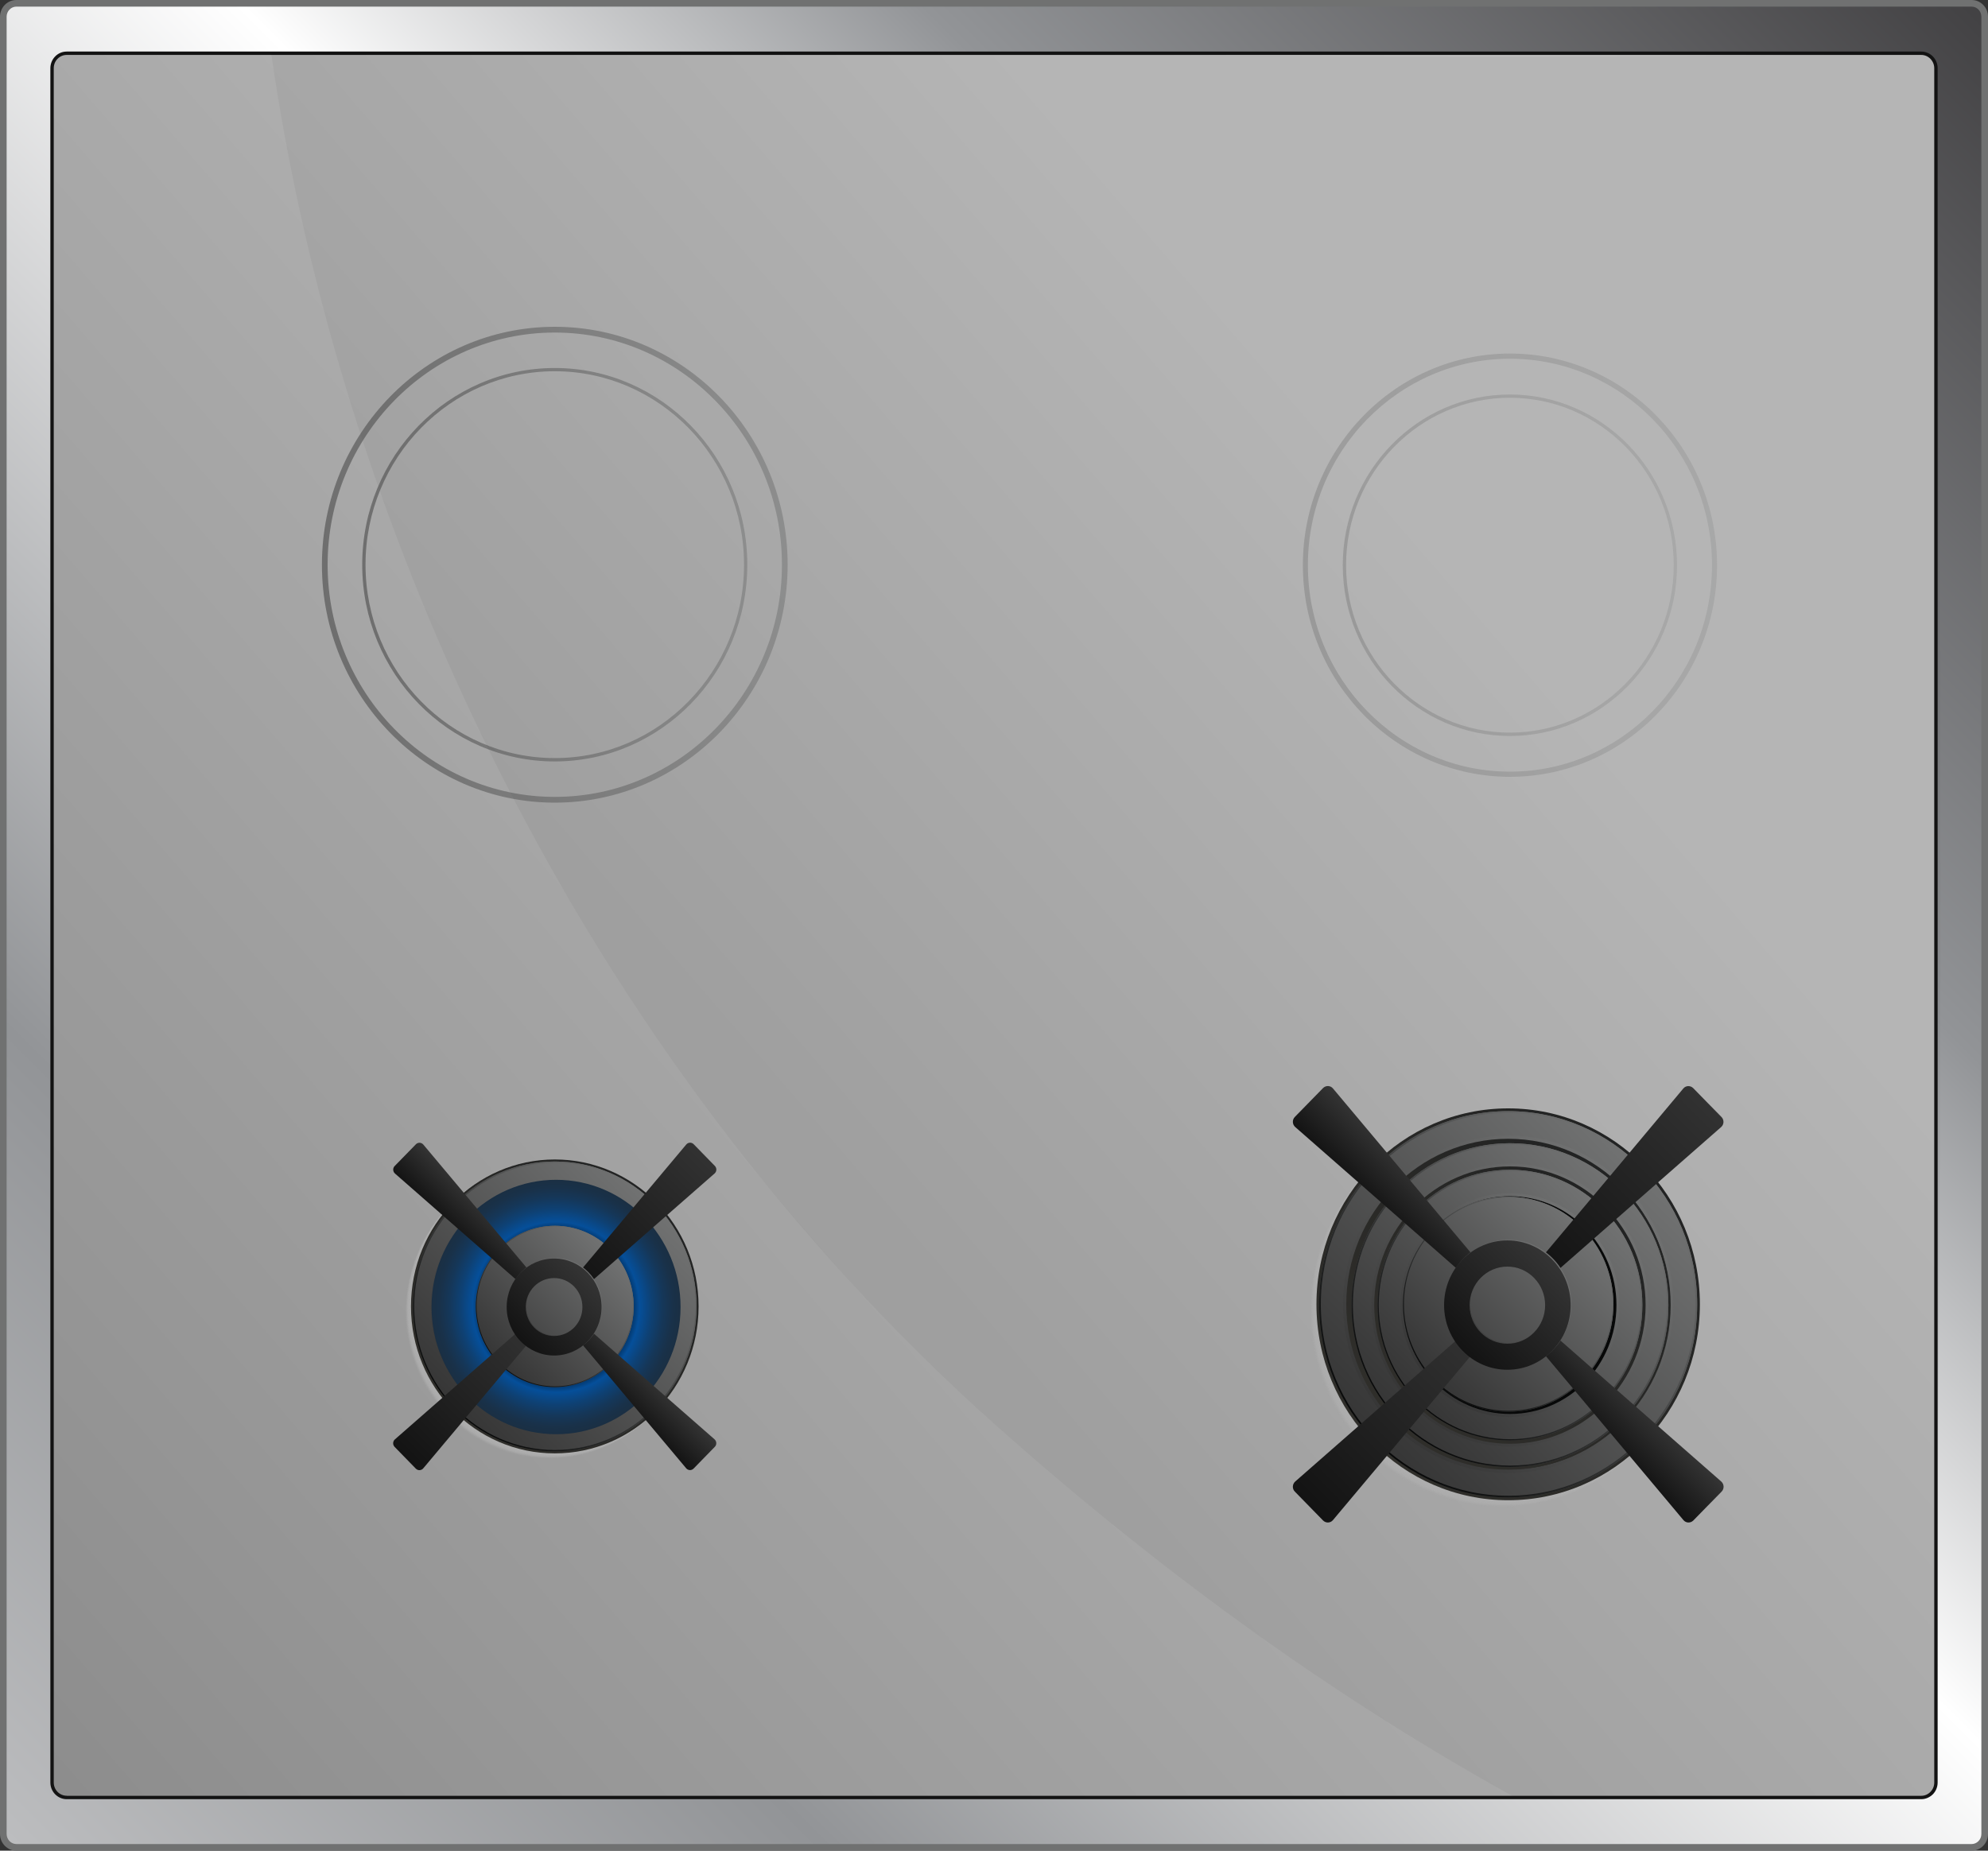 <?xml version="1.0" encoding="utf-8"?>
<!-- Generator: Adobe Illustrator 24.2.3, SVG Export Plug-In . SVG Version: 6.00 Build 0)  -->
<svg version="1.1" id="Layer_1" xmlns="http://www.w3.org/2000/svg" xmlns:xlink="http://www.w3.org/1999/xlink" x="0px" y="0px"
	 viewBox="0 0 300 279.31" style="enable-background:new 0 0 300 279.31;" xml:space="preserve">
<rect x="0" y="0" width="300" height="279.31" fill="#333333" stroke="none"/>
<style type="text/css">
	.st0{fill:url(#SVGID_1_);}
	.st1{fill:#707171;}
	.st2{fill:none;}
	.st3{fill:#131313;}
	.st4{fill:url(#SVGID_2_);}
	.st5{opacity:0.04;}
	.st6{fill:url(#SVGID_3_);}
	.st7{fill:#ADADAD;fill-opacity:0;}
	.st8{opacity:0.091;fill:#ADADAD;enable-background:new    ;}
	.st9{opacity:0.182;fill:#ADADAD;enable-background:new    ;}
	.st10{opacity:0.273;fill:#ADADAD;enable-background:new    ;}
	.st11{opacity:0.364;fill:#ADADAD;enable-background:new    ;}
	.st12{opacity:0.455;fill:#ADADAD;enable-background:new    ;}
	.st13{opacity:0.545;fill:#ADADAD;enable-background:new    ;}
	.st14{opacity:0.636;fill:#ADADAD;enable-background:new    ;}
	.st15{opacity:0.727;fill:#ADADAD;enable-background:new    ;}
	.st16{opacity:0.818;fill:#ADADAD;enable-background:new    ;}
	.st17{opacity:0.909;fill:#ADADAD;enable-background:new    ;}
	.st18{fill:#ADADAD;}
	.st19{fill:url(#SVGID_4_);}
	.st20{fill:url(#SVGID_5_);}
	.st21{fill:url(#SVGID_6_);}
	.st22{fill:url(#SVGID_7_);}
	.st23{fill:url(#SVGID_8_);}
	.st24{fill:url(#SVGID_9_);}
	.st25{fill:url(#SVGID_10_);}
	.st26{fill:url(#SVGID_11_);}
	.st27{fill:#070808;}
	.st28{fill:#161616;}
	.st29{fill:url(#SVGID_12_);}
	.st30{fill:url(#SVGID_13_);}
	.st31{fill:url(#SVGID_14_);}
	.st32{fill:url(#SVGID_15_);}
	.st33{fill:url(#SVGID_17_);}
	.st34{fill:url(#SVGID_18_);}
	.st35{fill:url(#SVGID_19_);}
	.st36{fill:url(#SVGID_20_);}
	.st37{fill:url(#SVGID_21_);}
	.st38{fill:url(#SVGID_22_);}
	.st39{fill:url(#SVGID_23_);}
	.st40{fill:url(#SVGID_24_);}
	.st41{fill:url(#SVGID_25_);}
	.st42{fill:url(#SVGID_26_);}
	.st43{fill:url(#SVGID_27_);}
	.st44{fill:url(#SVGID_29_);}
	.st45{fill:url(#SVGID_30_);}
	.st46{fill:url(#SVGID_31_);}
	.st47{fill:url(#SVGID_32_);}
	.st48{fill:url(#SVGID_33_);}
	.st49{fill:url(#SVGID_34_);}
	.st50{fill:url(#SVGID_35_);}
	.st51{fill:url(#SVGID_36_);}
	.st52{fill:url(#SVGID_37_);}
	.st53{fill:url(#SVGID_39_);}
	.st54{fill:url(#SVGID_40_);}
	.st55{fill:url(#SVGID_41_);}
	.st56{fill:url(#SVGID_42_);}
	.st57{fill:url(#SVGID_43_);}
	.st58{fill:url(#SVGID_44_);}
	.st59{fill:url(#SVGID_45_);}
	.st60{fill:url(#SVGID_46_);}
	.st61{fill:url(#SVGID_47_);}
	.st62{fill:url(#SVGID_48_);}
	.st63{fill:url(#SVGID_49_);}
	.st64{fill:url(#SVGID_50_);}
	.st65{fill:url(#SVGID_51_);}
	.st66{fill:url(#SVGID_52_);}
	.st67{fill:url(#SVGID_53_);}
	.st68{fill:url(#SVGID_54_);}
	.st69{fill:url(#SVGID_55_);}
	.st70{fill:url(#SVGID_57_);}
	.st71{opacity:0.5;}
	.st72{fill:url(#SVGID_58_);}
	.st73{fill:url(#SVGID_59_);}
	.st74{opacity:0.2;}
	.st75{fill:url(#SVGID_60_);}
	.st76{fill:url(#SVGID_61_);}
</style>
<g>
	<g>
		
			<linearGradient id="SVGID_1_" gradientUnits="userSpaceOnUse" x1="-1062.164" y1="-279" x2="-774.678" y2="8.485" gradientTransform="matrix(0 -1 1 0 285.255 -778.768)">
			<stop  offset="1.000000e-03" style="stop-color:#BCBDBF"/>
			<stop  offset="0.214" style="stop-color:#929497"/>
			<stop  offset="0.544" style="stop-color:#FFFFFF"/>
			<stop  offset="0.723" style="stop-color:#929497"/>
			<stop  offset="1" style="stop-color:#424143"/>
		</linearGradient>
		<path class="st0" d="M2.47,278.81c-0.52,0-1.02-0.21-1.39-0.59s-0.58-0.89-0.58-1.43V2.52c0-0.54,0.21-1.05,0.58-1.43
			S1.94,0.5,2.47,0.5h295.06c0.52,0,1.02,0.21,1.39,0.59c0.38,0.38,0.58,0.89,0.58,1.43v274.26c0,0.54-0.21,1.05-0.58,1.43
			s-0.87,0.59-1.39,0.59H2.47V278.81z"/>
		<path class="st1" d="M297.53,1c0.39,0,0.75,0.16,1.03,0.44c0.28,0.29,0.44,0.67,0.44,1.08V160.7v116.09c0,0.41-0.16,0.8-0.44,1.08
			s-0.64,0.44-1.03,0.44H150H2.47c-0.39,0-0.76-0.16-1.03-0.44C1.16,277.58,1,277.2,1,276.79V160.7V2.52c0-0.41,0.16-0.8,0.44-1.08
			C1.71,1.16,2.08,1,2.47,1H150H297.53 M297.53,0H150H2.47c-0.68,0-1.3,0.28-1.75,0.74C0.28,1.2,0,1.83,0,2.52V160.7v116.09
			c0,0.7,0.28,1.33,0.72,1.78c0.45,0.46,1.06,0.74,1.75,0.74H150h147.53c0.68,0,1.3-0.28,1.75-0.74s0.72-1.09,0.72-1.78V160.7V2.52
			c0-0.7-0.28-1.33-0.72-1.78C298.83,0.28,298.21,0,297.53,0L297.53,0z"/>
	</g>
</g>
<path class="st2" d="M300,2.52V160.7v116.09c0,0.7-0.28,1.33-0.72,1.78c-0.45,0.46-1.06,0.74-1.75,0.74H150H2.47
	c-0.68,0-1.3-0.28-1.75-0.74C0.28,278.11,0,277.48,0,276.79V160.7V2.52c0-0.7,0.28-1.33,0.72-1.78C1.17,0.28,1.79,0,2.47,0H150
	h147.53c0.68,0,1.3,0.28,1.75,0.74C299.72,1.2,300,1.83,300,2.52z"/>
<path class="st3" d="M289.93,271.54H150H10.07c-0.68,0-1.3-0.28-1.75-0.74s-0.72-1.09-0.72-1.78V160.7V10.3
	c0-0.7,0.28-1.33,0.72-1.78c0.45-0.46,1.06-0.74,1.75-0.74H150h139.93c0.68,0,1.3,0.28,1.75,0.74s0.72,1.09,0.72,1.78v150.4v108.32
	c0,0.7-0.28,1.33-0.72,1.78C291.22,271.25,290.61,271.54,289.93,271.54z"/>
<g>
	
		<linearGradient id="SVGID_2_" gradientUnits="userSpaceOnUse" x1="-58.402" y1="-40.361" x2="217.076" y2="-278.274" gradientTransform="matrix(1 0 0 1 0 360)">
		<stop  offset="0" style="stop-color:#7F7F7F"/>
		<stop  offset="1" style="stop-color:#BCBCBC"/>
	</linearGradient>
	<path id="SVGID_16_" class="st4" d="M10.07,271.02c-0.52,0-1.02-0.21-1.39-0.59s-0.57-0.88-0.57-1.42V10.3
		c0-0.54,0.2-1.04,0.57-1.42s0.86-0.59,1.39-0.59h279.85c0.52,0,1.02,0.21,1.39,0.59c0.37,0.38,0.58,0.88,0.58,1.42v258.72
		c0,0.54-0.2,1.04-0.58,1.42c-0.37,0.38-0.86,0.59-1.39,0.59H10.07V271.02z"/>
</g>
<path class="st2" d="M10.07,271.02c-0.52,0-1.02-0.21-1.39-0.59s-0.57-0.88-0.57-1.42V10.3c0-0.54,0.2-1.04,0.57-1.42
	s0.86-0.59,1.39-0.59h279.85c0.52,0,1.02,0.21,1.39,0.59c0.37,0.38,0.58,0.88,0.58,1.42v258.72c0,0.54-0.2,1.04-0.58,1.42
	c-0.37,0.38-0.86,0.59-1.39,0.59H10.07V271.02z"/>
<g class="st5">
	
		<radialGradient id="SVGID_3_" cx="206.338" cy="158.745" r="14.277" gradientTransform="matrix(2.851 2.539 1.441 -1.695 -13307.483 14795.999)" gradientUnits="userSpaceOnUse">
		<stop  offset="0" style="stop-color:#EFF1F8"/>
		<stop  offset="0.17" style="stop-color:#B9BBC0"/>
		<stop  offset="0.395" style="stop-color:#78797C"/>
		<stop  offset="0.599" style="stop-color:#444547"/>
		<stop  offset="0.774" style="stop-color:#1F1F20"/>
		<stop  offset="0.913" style="stop-color:#080809"/>
		<stop  offset="1" style="stop-color:#000000"/>
	</radialGradient>
	<path class="st6" d="M290.54,7.95C195.67,9.74,155.79,6.94,40.92,8.01c10.25,71.56,46.48,151.1,109.41,207.13
		c26.76,23.83,52.87,42.09,78.37,56.18c23.66-0.06,49.65,0.42,59.6,0.14c2.81-0.08,3.61-1.25,3.61-1.25s1.9-119.23,0.18-258.41
		C292.08,10.53,292.15,9.12,290.54,7.95z"/>
</g>
<g>
	<ellipse class="st7" cx="226.48" cy="197.98" rx="28.93" ry="29.57"/>
	<ellipse class="st8" cx="226.58" cy="197.88" rx="28.93" ry="29.57"/>
	<ellipse class="st9" cx="226.68" cy="197.78" rx="28.93" ry="29.57"/>
	<ellipse class="st10" cx="226.79" cy="197.67" rx="28.93" ry="29.57"/>
	<ellipse class="st11" cx="226.89" cy="197.57" rx="28.93" ry="29.57"/>
	<ellipse class="st12" cx="226.99" cy="197.47" rx="28.93" ry="29.57"/>
	<ellipse class="st13" cx="227.09" cy="197.36" rx="28.93" ry="29.57"/>
	<ellipse class="st14" cx="227.19" cy="197.26" rx="28.93" ry="29.57"/>
	<ellipse class="st15" cx="227.29" cy="197.16" rx="28.93" ry="29.57"/>
	<ellipse class="st16" cx="227.39" cy="197.05" rx="28.93" ry="29.57"/>
	<ellipse class="st17" cx="227.49" cy="196.95" rx="28.93" ry="29.57"/>
	<ellipse class="st18" cx="227.59" cy="196.85" rx="28.93" ry="29.57"/>
</g>
<g>
	<g>
		<g>
			<g>
				<g>
					
						<linearGradient id="SVGID_4_" gradientUnits="userSpaceOnUse" x1="206.906" y1="-142.466" x2="248.274" y2="-183.834" gradientTransform="matrix(1 0 0 1 0 360)">
						<stop  offset="0" style="stop-color:#2F2E2A"/>
						<stop  offset="1" style="stop-color:#222323"/>
					</linearGradient>
					<ellipse class="st19" cx="227.59" cy="196.85" rx="28.93" ry="29.57"/>
					
						<linearGradient id="SVGID_5_" gradientUnits="userSpaceOnUse" x1="207.21" y1="-142.768" x2="247.97" y2="-183.528" gradientTransform="matrix(1 0 0 1 0 360)">
						<stop  offset="0" style="stop-color:#363636"/>
						<stop  offset="1" style="stop-color:#717272"/>
					</linearGradient>
					<path class="st20" d="M227.59,226c-15.73,0-28.52-13.08-28.52-29.15c0-16.08,12.8-29.15,28.52-29.15s28.52,13.08,28.52,29.15
						C256.12,212.92,243.32,226,227.59,226z"/>
					
						<linearGradient id="SVGID_6_" gradientUnits="userSpaceOnUse" x1="207.21" y1="-142.772" x2="247.974" y2="-183.536" gradientTransform="matrix(1 0 0 1 0 360)">
						<stop  offset="0" style="stop-color:#070808"/>
						<stop  offset="1" style="stop-color:#717272"/>
					</linearGradient>
					<path class="st21" d="M227.59,167.7c-15.73,0-28.52,13.08-28.52,29.15S211.87,226,227.59,226s28.52-13.08,28.52-29.15
						C256.12,180.77,243.32,167.7,227.59,167.7z M227.59,225.74c-15.59,0-28.27-12.96-28.27-28.9s12.68-28.89,28.27-28.89
						s28.27,12.96,28.27,28.89S243.18,225.74,227.59,225.74z"/>
					
						<linearGradient id="SVGID_7_" gradientUnits="userSpaceOnUse" x1="209.784" y1="-145.342" x2="245.398" y2="-180.956" gradientTransform="matrix(1 0 0 1 0 360)">
						<stop  offset="0" style="stop-color:#363636"/>
						<stop  offset="1" style="stop-color:#717272"/>
					</linearGradient>
					<path class="st22" d="M227.59,222.32c-13.74,0-24.92-11.43-24.92-25.47c0-14.05,11.18-25.47,24.92-25.47
						c13.74,0,24.92,11.43,24.92,25.47C252.52,210.89,241.34,222.32,227.59,222.32z"/>
					
						<linearGradient id="SVGID_8_" gradientUnits="userSpaceOnUse" x1="210.131" y1="-145.701" x2="245.048" y2="-180.619" gradientTransform="matrix(1 0 0 1 0 360)">
						<stop  offset="0" style="stop-color:#2F2E2A"/>
						<stop  offset="1" style="stop-color:#222323"/>
					</linearGradient>
					<path class="st23" d="M227.59,221.81c-13.47,0-24.43-11.2-24.43-24.97s10.96-24.97,24.43-24.97c13.47,0,24.43,11.2,24.43,24.97
						C252.02,210.61,241.06,221.81,227.59,221.81z"/>
					
						<linearGradient id="SVGID_9_" gradientUnits="userSpaceOnUse" x1="210.544" y1="-146.104" x2="244.636" y2="-180.196" gradientTransform="matrix(1 0 0 1 0 360)">
						<stop  offset="0" style="stop-color:#363636"/>
						<stop  offset="1" style="stop-color:#717272"/>
					</linearGradient>
					<ellipse class="st24" cx="227.59" cy="196.85" rx="23.84" ry="24.37"/>
					
						<linearGradient id="SVGID_10_" gradientUnits="userSpaceOnUse" x1="210.551" y1="-146.111" x2="244.629" y2="-180.189" gradientTransform="matrix(1 0 0 1 0 360)">
						<stop  offset="0" style="stop-color:#070808"/>
						<stop  offset="1" style="stop-color:#717272"/>
					</linearGradient>
					<path class="st25" d="M227.59,172.48c-13.15,0-23.84,10.93-23.84,24.37s10.69,24.37,23.84,24.37s23.84-10.93,23.84-24.37
						S240.74,172.48,227.59,172.48z M227.59,220.99c-13.02,0-23.62-10.83-23.62-24.14s10.6-24.14,23.62-24.14
						s23.62,10.83,23.62,24.14S240.62,220.99,227.59,220.99z"/>
					
						<linearGradient id="SVGID_11_" gradientUnits="userSpaceOnUse" x1="213.496" y1="-149.056" x2="241.684" y2="-177.244" gradientTransform="matrix(1 0 0 1 0 360)">
						<stop  offset="0" style="stop-color:#363636"/>
						<stop  offset="1" style="stop-color:#717272"/>
					</linearGradient>
					<ellipse class="st26" cx="227.59" cy="196.85" rx="19.71" ry="20.15"/>
					<path class="st27" d="M227.59,216.45c-10.57,0-19.18-8.79-19.18-19.6s8.6-19.6,19.18-19.6c10.57,0,19.18,8.79,19.18,19.6
						S238.17,216.45,227.59,216.45z"/>
					<g>
						<g>
							<g>
								<path id="SVGID_28_" class="st28" d="M227.59,215.64c-10.14,0-18.39-8.43-18.39-18.79c0-10.36,8.25-18.79,18.39-18.79
									s18.39,8.43,18.39,18.79C245.98,207.21,237.73,215.64,227.59,215.64z"/>
							</g>
						</g>
					</g>
				</g>
			</g>
		</g>
	</g>
</g>
<g>
	<g>
		<g>
			<g>
				
					<linearGradient id="SVGID_12_" gradientUnits="userSpaceOnUse" x1="210.531" y1="-145.695" x2="245.185" y2="-180.349" gradientTransform="matrix(1 0 0 1 0 360)">
					<stop  offset="0" style="stop-color:#2F2E2A"/>
					<stop  offset="1" style="stop-color:#222323"/>
				</linearGradient>
				<path class="st29" d="M227.86,221.76c-13.37,0-24.25-11.12-24.25-24.78s10.88-24.78,24.25-24.78s24.25,11.12,24.25,24.78
					C252.1,210.64,241.22,221.76,227.86,221.76z"/>
				
					<linearGradient id="SVGID_13_" gradientUnits="userSpaceOnUse" x1="210.768" y1="-145.938" x2="244.952" y2="-180.122" gradientTransform="matrix(1 0 0 1 0 360)">
					<stop  offset="0" style="stop-color:#363636"/>
					<stop  offset="1" style="stop-color:#717272"/>
				</linearGradient>
				<ellipse class="st30" cx="227.86" cy="196.97" rx="23.91" ry="24.43"/>
				
					<linearGradient id="SVGID_14_" gradientUnits="userSpaceOnUse" x1="210.777" y1="-145.947" x2="244.943" y2="-180.113" gradientTransform="matrix(1 0 0 1 0 360)">
					<stop  offset="0" style="stop-color:#070808"/>
					<stop  offset="1" style="stop-color:#717272"/>
				</linearGradient>
				<path class="st31" d="M227.86,172.54c-13.18,0-23.91,10.96-23.91,24.43s10.73,24.43,23.91,24.43s23.91-10.96,23.91-24.43
					S241.04,172.54,227.86,172.54z M227.86,221.19c-13.07,0-23.7-10.86-23.7-24.22s10.63-24.22,23.7-24.22s23.7,10.86,23.7,24.22
					S240.92,221.19,227.86,221.19z"/>
				
					<linearGradient id="SVGID_15_" gradientUnits="userSpaceOnUse" x1="212.931" y1="-148.103" x2="242.787" y2="-177.959" gradientTransform="matrix(1 0 0 1 0 360)">
					<stop  offset="0" style="stop-color:#363636"/>
					<stop  offset="1" style="stop-color:#717272"/>
				</linearGradient>
				<path class="st32" d="M227.86,218.32c-11.52,0-20.89-9.58-20.89-21.35s9.37-21.35,20.89-21.35s20.89,9.58,20.89,21.35
					S239.37,218.32,227.86,218.32z"/>
				
					<linearGradient id="SVGID_17_" gradientUnits="userSpaceOnUse" x1="213.224" y1="-148.398" x2="242.489" y2="-177.664" gradientTransform="matrix(1 0 0 1 0 360)">
					<stop  offset="0" style="stop-color:#2F2E2A"/>
					<stop  offset="1" style="stop-color:#222323"/>
				</linearGradient>
				<path class="st33" d="M227.86,217.9c-11.29,0-20.48-9.39-20.48-20.93s9.19-20.93,20.48-20.93s20.47,9.39,20.47,20.93
					S239.14,217.9,227.86,217.9z"/>
				
					<linearGradient id="SVGID_18_" gradientUnits="userSpaceOnUse" x1="213.576" y1="-148.746" x2="242.144" y2="-177.314" gradientTransform="matrix(1 0 0 1 0 360)">
					<stop  offset="0" style="stop-color:#363636"/>
					<stop  offset="1" style="stop-color:#717272"/>
				</linearGradient>
				<ellipse class="st34" cx="227.86" cy="196.97" rx="19.98" ry="20.42"/>
				
					<linearGradient id="SVGID_19_" gradientUnits="userSpaceOnUse" x1="213.582" y1="-148.752" x2="242.136" y2="-177.306" gradientTransform="matrix(1 0 0 1 0 360)">
					<stop  offset="0" style="stop-color:#070808"/>
					<stop  offset="1" style="stop-color:#717272"/>
				</linearGradient>
				<path class="st35" d="M227.86,176.55c-11.02,0-19.98,9.16-19.98,20.42s8.96,20.42,19.98,20.42c11.02,0,19.98-9.16,19.98-20.42
					S238.87,176.55,227.86,176.55z M227.86,217.21c-10.92,0-19.8-9.08-19.8-20.23s8.88-20.23,19.8-20.23s19.8,9.08,19.8,20.23
					S238.77,217.21,227.86,217.21z"/>
				
					<linearGradient id="SVGID_20_" gradientUnits="userSpaceOnUse" x1="216.047" y1="-151.217" x2="239.673" y2="-174.843" gradientTransform="matrix(1 0 0 1 0 360)">
					<stop  offset="0" style="stop-color:#363636"/>
					<stop  offset="1" style="stop-color:#717272"/>
				</linearGradient>
				<ellipse class="st36" cx="227.86" cy="196.97" rx="16.52" ry="16.89"/>
				<ellipse class="st27" cx="227.86" cy="196.97" rx="16.07" ry="16.43"/>
				<g>
					<g>
						<g>
							<ellipse id="SVGID_38_" class="st28" cx="227.86" cy="196.97" rx="15.41" ry="15.75"/>
						</g>
					</g>
				</g>
			</g>
		</g>
	</g>
</g>
<g>
	
		<linearGradient id="SVGID_21_" gradientUnits="userSpaceOnUse" x1="216.244" y1="-151.812" x2="238.938" y2="-174.506" gradientTransform="matrix(1 0 0 1 0 360)">
		<stop  offset="0" style="stop-color:#363636"/>
		<stop  offset="1" style="stop-color:#717272"/>
	</linearGradient>
	<path class="st37" d="M227.59,213.07c-8.75,0-15.88-7.28-15.88-16.23s7.12-16.23,15.88-16.23c8.75,0,15.88,7.28,15.88,16.23
		C243.47,205.8,236.35,213.07,227.59,213.07z"/>
	
		<linearGradient id="SVGID_22_" gradientUnits="userSpaceOnUse" x1="216.241" y1="-151.801" x2="238.939" y2="-174.499" gradientTransform="matrix(1 0 0 1 0 360)">
		<stop  offset="0" style="stop-color:#070808"/>
		<stop  offset="1" style="stop-color:#717272"/>
	</linearGradient>
	<path class="st38" d="M227.59,180.62c-8.75,0-15.88,7.28-15.88,16.23s7.12,16.23,15.88,16.23c8.75,0,15.88-7.28,15.88-16.23
		S236.35,180.62,227.59,180.62z M227.59,212.92c-8.67,0-15.73-7.21-15.73-16.08s7.06-16.08,15.73-16.08s15.73,7.21,15.73,16.08
		S236.27,212.92,227.59,212.92z"/>
</g>
<g>
	<g>
		<g>
			
				<linearGradient id="SVGID_23_" gradientUnits="userSpaceOnUse" x1="212.901" y1="-183.986" x2="207.137" y2="-178.222" gradientTransform="matrix(1 0 0 1 0 360)">
				<stop  offset="0" style="stop-color:#343434"/>
				<stop  offset="1" style="stop-color:#131313"/>
			</linearGradient>
			<path class="st39" d="M223.23,190.59l-11.04-13.16l-11.04-13.16c-0.19-0.23-0.46-0.35-0.73-0.36c-0.27-0.01-0.55,0.09-0.76,0.3
				l-2.13,2.18l-2.13,2.18c-0.21,0.21-0.31,0.5-0.3,0.77c0.01,0.28,0.13,0.55,0.35,0.75l12.9,11.31l12.9,11.31
				c0.26-0.42,0.56-0.8,0.89-1.16C222.47,191.2,222.84,190.88,223.23,190.59z"/>
			
				<linearGradient id="SVGID_24_" gradientUnits="userSpaceOnUse" x1="232.637" y1="-168.573" x2="259.505" y2="-195.441" gradientTransform="matrix(1 0 0 1 0 360)">
				<stop  offset="0" style="stop-color:#131313"/>
				<stop  offset="1" style="stop-color:#343434"/>
			</linearGradient>
			<path class="st40" d="M233.93,192.72l12.9-11.31l12.9-11.31c0.23-0.2,0.34-0.47,0.35-0.75s-0.09-0.56-0.3-0.77l-2.14-2.18
				l-2.13-2.18c-0.21-0.21-0.49-0.31-0.76-0.3c-0.27,0.01-0.54,0.13-0.73,0.36L243,177.44l-11.04,13.16
				c0.39,0.29,0.76,0.61,1.09,0.96C233.37,191.91,233.67,192.3,233.93,192.72z"/>
			
				<linearGradient id="SVGID_25_" gradientUnits="userSpaceOnUse" x1="224.363" y1="-159.551" x2="197.495" y2="-132.683" gradientTransform="matrix(1 0 0 1 0 360)">
				<stop  offset="0" style="stop-color:#343434"/>
				<stop  offset="1" style="stop-color:#131313"/>
			</linearGradient>
			<path class="st41" d="M221.25,200.98l-12.9,11.31l-12.9,11.31c-0.22,0.2-0.34,0.47-0.35,0.75c-0.01,0.28,0.09,0.56,0.3,0.77
				l2.13,2.18l2.13,2.18c0.21,0.21,0.49,0.31,0.76,0.3c0.27-0.01,0.54-0.13,0.73-0.36l11.04-13.16l11.04-13.16
				c-0.39-0.29-0.76-0.61-1.09-0.96C221.81,201.78,221.51,201.39,221.25,200.98z"/>
			
				<linearGradient id="SVGID_26_" gradientUnits="userSpaceOnUse" x1="248.061" y1="-148.091" x2="242.292" y2="-142.322" gradientTransform="matrix(1 0 0 1 0 360)">
				<stop  offset="0" style="stop-color:#343434"/>
				<stop  offset="1" style="stop-color:#131313"/>
			</linearGradient>
			<path class="st42" d="M231.96,203.1L243,216.26l11.04,13.16c0.19,0.23,0.46,0.35,0.73,0.36c0.27,0.01,0.55-0.09,0.76-0.3
				l2.13-2.18l2.14-2.18c0.21-0.21,0.31-0.5,0.3-0.77c-0.01-0.28-0.13-0.55-0.35-0.75l-12.9-11.31l-12.9-11.31
				c-0.26,0.42-0.56,0.8-0.89,1.16C232.71,202.49,232.35,202.81,231.96,203.1z"/>
		</g>
	</g>
	<g>
		
			<linearGradient id="SVGID_27_" gradientUnits="userSpaceOnUse" x1="220.763" y1="-156.323" x2="234.418" y2="-169.979" gradientTransform="matrix(1 0 0 1 0 360)">
			<stop  offset="0" style="stop-color:#363636"/>
			<stop  offset="1" style="stop-color:#717272"/>
		</linearGradient>
		<path class="st43" d="M227.59,187.09c-5.27,0-9.55,4.37-9.55,9.76s4.28,9.76,9.55,9.76s9.55-4.37,9.55-9.76
			C237.14,191.46,232.87,187.09,227.59,187.09z M227.59,202.67c-3.15,0-5.7-2.61-5.7-5.82c0-3.22,2.55-5.82,5.7-5.82
			s5.7,2.61,5.7,5.82C233.29,200.07,230.74,202.67,227.59,202.67z"/>
		
			<linearGradient id="SVGID_29_" gradientUnits="userSpaceOnUse" x1="220.643" y1="-156.203" x2="234.297" y2="-169.857" gradientTransform="matrix(1 0 0 1 0 360)">
			<stop  offset="0" style="stop-color:#131313"/>
			<stop  offset="1" style="stop-color:#343434"/>
		</linearGradient>
		<path class="st44" d="M227.47,187.21c-5.27,0-9.55,4.37-9.55,9.76s4.28,9.76,9.55,9.76s9.55-4.37,9.55-9.76
			S232.74,187.21,227.47,187.21z M227.47,202.8c-3.15,0-5.7-2.61-5.7-5.82s2.55-5.82,5.7-5.82s5.7,2.61,5.7,5.82
			S230.62,202.8,227.47,202.8z"/>
	</g>
</g>
<g>
	<ellipse class="st7" cx="82.81" cy="198.02" rx="21.7" ry="22.18"/>
	<ellipse class="st8" cx="82.89" cy="197.94" rx="21.7" ry="22.18"/>
	<ellipse class="st9" cx="82.96" cy="197.87" rx="21.7" ry="22.18"/>
	<ellipse class="st10" cx="83.04" cy="197.79" rx="21.7" ry="22.18"/>
	<ellipse class="st11" cx="83.11" cy="197.71" rx="21.7" ry="22.18"/>
	<ellipse class="st12" cx="83.19" cy="197.63" rx="21.7" ry="22.18"/>
	<ellipse class="st13" cx="83.26" cy="197.56" rx="21.7" ry="22.18"/>
	<ellipse class="st14" cx="83.34" cy="197.48" rx="21.7" ry="22.18"/>
	<ellipse class="st15" cx="83.42" cy="197.4" rx="21.7" ry="22.18"/>
	<ellipse class="st16" cx="83.49" cy="197.32" rx="21.7" ry="22.18"/>
	<ellipse class="st17" cx="83.57" cy="197.25" rx="21.7" ry="22.18"/>
	<ellipse class="st18" cx="83.64" cy="197.17" rx="21.7" ry="22.18"/>
</g>
<g>
	<g>
		<g>
			<g>
				<g>
					<g>
						
							<linearGradient id="SVGID_30_" gradientUnits="userSpaceOnUse" x1="68.205" y1="-147.315" x2="99.235" y2="-178.345" gradientTransform="matrix(1 0 0 1 0 360)">
							<stop  offset="0" style="stop-color:#2F2E2A"/>
							<stop  offset="1" style="stop-color:#222323"/>
						</linearGradient>
						<ellipse class="st45" cx="83.72" cy="197.17" rx="21.7" ry="22.18"/>
						
							<linearGradient id="SVGID_31_" gradientUnits="userSpaceOnUse" x1="68.424" y1="-147.534" x2="99.016" y2="-178.126" gradientTransform="matrix(1 0 0 1 0 360)">
							<stop  offset="0" style="stop-color:#363636"/>
							<stop  offset="1" style="stop-color:#717272"/>
						</linearGradient>
						<ellipse class="st46" cx="83.72" cy="197.17" rx="21.39" ry="21.87"/>
						
							<linearGradient id="SVGID_32_" gradientUnits="userSpaceOnUse" x1="68.432" y1="-147.542" x2="99.008" y2="-178.118" gradientTransform="matrix(1 0 0 1 0 360)">
							<stop  offset="0" style="stop-color:#070808"/>
							<stop  offset="1" style="stop-color:#717272"/>
						</linearGradient>
						<path class="st47" d="M83.72,175.3c-11.8,0-21.39,9.81-21.39,21.87s9.6,21.87,21.39,21.87c11.8,0,21.39-9.81,21.39-21.87
							S95.51,175.3,83.72,175.3z M83.72,218.84c-11.69,0-21.21-9.72-21.21-21.67s9.51-21.67,21.21-21.67
							c11.69,0,21.21,9.72,21.21,21.67C104.92,209.12,95.41,218.84,83.72,218.84z"/>
						
							<linearGradient id="SVGID_33_" gradientUnits="userSpaceOnUse" x1="70.359" y1="-149.471" x2="97.079" y2="-176.191" gradientTransform="matrix(1 0 0 1 0 360)">
							<stop  offset="0" style="stop-color:#363636"/>
							<stop  offset="1" style="stop-color:#717272"/>
						</linearGradient>
						<path class="st48" d="M83.72,216.28c-10.31,0-18.69-8.57-18.69-19.11s8.39-19.11,18.69-19.11c10.31,0,18.69,8.57,18.69,19.11
							C102.41,207.7,94.02,216.28,83.72,216.28z"/>
						
							<linearGradient id="SVGID_34_" gradientUnits="userSpaceOnUse" x1="70.625" y1="-149.737" x2="96.813" y2="-175.925" gradientTransform="matrix(1 0 0 1 0 360)">
							<stop  offset="0" style="stop-color:#2F2E2A"/>
							<stop  offset="1" style="stop-color:#222323"/>
						</linearGradient>
						<path class="st49" d="M83.72,215.9c-10.1,0-18.32-8.4-18.32-18.73s8.22-18.73,18.32-18.73s18.32,8.4,18.32,18.73
							C102.04,207.49,93.82,215.9,83.72,215.9z"/>
						
							<linearGradient id="SVGID_35_" gradientUnits="userSpaceOnUse" x1="70.935" y1="-150.045" x2="96.505" y2="-175.615" gradientTransform="matrix(1 0 0 1 0 360)">
							<stop  offset="0" style="stop-color:#363636"/>
							<stop  offset="1" style="stop-color:#717272"/>
						</linearGradient>
						<ellipse class="st50" cx="83.72" cy="197.17" rx="17.88" ry="18.28"/>
						
							<linearGradient id="SVGID_36_" gradientUnits="userSpaceOnUse" x1="70.941" y1="-150.05" x2="96.499" y2="-175.609" gradientTransform="matrix(1 0 0 1 0 360)">
							<stop  offset="0" style="stop-color:#070808"/>
							<stop  offset="1" style="stop-color:#717272"/>
						</linearGradient>
						<path class="st51" d="M83.72,178.89c-9.86,0-17.88,8.2-17.88,18.28s8.02,18.28,17.88,18.28s17.88-8.2,17.88-18.28
							S93.58,178.89,83.72,178.89z M83.72,215.28c-9.77,0-17.72-8.12-17.72-18.11c0-9.98,7.95-18.11,17.72-18.11
							s17.72,8.12,17.72,18.11C101.43,207.15,93.48,215.28,83.72,215.28z"/>
						
							<linearGradient id="SVGID_37_" gradientUnits="userSpaceOnUse" x1="73.153" y1="-152.266" x2="94.284" y2="-173.397" gradientTransform="matrix(1 0 0 1 0 360)">
							<stop  offset="0" style="stop-color:#363636"/>
							<stop  offset="1" style="stop-color:#717272"/>
						</linearGradient>
						<path class="st52" d="M83.72,212.28c-8.15,0-14.79-6.78-14.79-15.11s6.63-15.11,14.79-15.11c8.15,0,14.79,6.78,14.79,15.11
							C98.5,205.5,91.87,212.28,83.72,212.28z"/>
						<path class="st27" d="M83.72,211.87c-7.93,0-14.38-6.59-14.38-14.7s6.45-14.7,14.38-14.7s14.38,6.6,14.38,14.7
							S91.65,211.87,83.72,211.87z"/>
						<g>
							<g>
								<g>
									<ellipse id="SVGID_56_" class="st28" cx="83.72" cy="197.17" rx="13.79" ry="14.1"/>
								</g>
							</g>
						</g>
					</g>
				</g>
			</g>
		</g>
	</g>
</g>
<g>
	<g>
		<g>
			<g>
				
					<linearGradient id="SVGID_39_" gradientUnits="userSpaceOnUse" x1="70.912" y1="-149.742" x2="96.908" y2="-175.738" gradientTransform="matrix(1 0 0 1 0 360)">
					<stop  offset="0" style="stop-color:#2F2E2A"/>
					<stop  offset="1" style="stop-color:#222323"/>
				</linearGradient>
				<path class="st53" d="M83.91,215.85c-10.03,0-18.19-8.34-18.19-18.59s8.16-18.59,18.19-18.59s18.19,8.34,18.19,18.59
					C102.1,207.51,93.94,215.85,83.91,215.85z"/>
				
					<linearGradient id="SVGID_40_" gradientUnits="userSpaceOnUse" x1="71.094" y1="-149.924" x2="96.726" y2="-175.556" gradientTransform="matrix(1 0 0 1 0 360)">
					<stop  offset="0" style="stop-color:#363636"/>
					<stop  offset="1" style="stop-color:#717272"/>
				</linearGradient>
				<path class="st54" d="M83.91,215.59c-9.89,0-17.93-8.22-17.93-18.33s8.04-18.33,17.93-18.33s17.93,8.22,17.93,18.33
					S93.8,215.59,83.91,215.59z"/>
				
					<linearGradient id="SVGID_41_" gradientUnits="userSpaceOnUse" x1="71.094" y1="-149.914" x2="96.726" y2="-175.546" gradientTransform="matrix(1 0 0 1 0 360)">
					<stop  offset="0" style="stop-color:#070808"/>
					<stop  offset="1" style="stop-color:#717272"/>
				</linearGradient>
				<path class="st55" d="M83.91,178.94c-9.89,0-17.93,8.22-17.93,18.33s8.04,18.33,17.93,18.33s17.93-8.22,17.93-18.33
					S93.8,178.94,83.91,178.94z M83.91,215.43c-9.8,0-17.77-8.15-17.77-18.17s7.97-18.16,17.77-18.16s17.77,8.15,17.77,18.16
					S93.71,215.43,83.91,215.43z"/>
				
					<linearGradient id="SVGID_42_" gradientUnits="userSpaceOnUse" x1="72.714" y1="-151.534" x2="95.106" y2="-173.926" gradientTransform="matrix(1 0 0 1 0 360)">
					<stop  offset="0" style="stop-color:#363636"/>
					<stop  offset="1" style="stop-color:#717272"/>
				</linearGradient>
				<path class="st56" d="M83.91,213.28c-8.64,0-15.67-7.18-15.67-16.01s7.03-16.01,15.67-16.01s15.67,7.18,15.67,16.01
					S92.55,213.28,83.91,213.28z"/>
				
					<linearGradient id="SVGID_43_" gradientUnits="userSpaceOnUse" x1="72.933" y1="-151.762" x2="94.888" y2="-173.717" gradientTransform="matrix(1 0 0 1 0 360)">
					<stop  offset="0" style="stop-color:#2F2E2A"/>
					<stop  offset="1" style="stop-color:#222323"/>
				</linearGradient>
				<path class="st57" d="M83.91,212.96c-8.47,0-15.36-7.04-15.36-15.7c0-8.65,6.89-15.7,15.36-15.7s15.36,7.04,15.36,15.7
					C99.27,205.92,92.38,212.96,83.91,212.96z"/>
				
					<linearGradient id="SVGID_44_" gradientUnits="userSpaceOnUse" x1="73.199" y1="-152.029" x2="94.623" y2="-173.453" gradientTransform="matrix(1 0 0 1 0 360)">
					<stop  offset="0" style="stop-color:#363636"/>
					<stop  offset="1" style="stop-color:#717272"/>
				</linearGradient>
				<path class="st58" d="M83.91,212.58c-8.26,0-14.99-6.87-14.99-15.32s6.72-15.32,14.99-15.32s14.99,6.87,14.99,15.32
					C98.9,205.71,92.18,212.58,83.91,212.58z"/>
				
					<linearGradient id="SVGID_45_" gradientUnits="userSpaceOnUse" x1="73.198" y1="-152.016" x2="94.624" y2="-173.442" gradientTransform="matrix(1 0 0 1 0 360)">
					<stop  offset="0" style="stop-color:#070808"/>
					<stop  offset="1" style="stop-color:#717272"/>
				</linearGradient>
				<path class="st59" d="M83.91,181.95c-8.26,0-14.99,6.87-14.99,15.32s6.72,15.32,14.99,15.32s14.99-6.87,14.99-15.32
					C98.9,188.82,92.18,181.95,83.91,181.95z M83.91,212.44c-8.19,0-14.85-6.81-14.85-15.18s6.66-15.18,14.85-15.18
					s14.85,6.81,14.85,15.18S92.1,212.44,83.91,212.44z"/>
				
					<linearGradient id="SVGID_46_" gradientUnits="userSpaceOnUse" x1="75.056" y1="-153.88" x2="92.77" y2="-171.594" gradientTransform="matrix(1 0 0 1 0 360)">
					<stop  offset="0" style="stop-color:#363636"/>
					<stop  offset="1" style="stop-color:#717272"/>
				</linearGradient>
				<path class="st60" d="M83.91,209.93c-6.83,0-12.39-5.68-12.39-12.67c0-6.98,5.56-12.67,12.39-12.67s12.39,5.68,12.39,12.67
					C96.31,204.25,90.75,209.93,83.91,209.93z"/>
				<path class="st27" d="M83.91,209.59c-6.65,0-12.05-5.53-12.05-12.32c0-6.79,5.41-12.32,12.05-12.32
					c6.65,0,12.06,5.53,12.06,12.32S90.56,209.59,83.91,209.59z"/>
				<g>
					<g>
						<g>
							<path id="SVGID_66_" class="st28" d="M83.91,209.08c-6.37,0-11.56-5.3-11.56-11.81s5.19-11.81,11.56-11.81
								c6.37,0,11.56,5.3,11.56,11.81S90.29,209.08,83.91,209.08z"/>
						</g>
					</g>
				</g>
			</g>
		</g>
	</g>
</g>
<radialGradient id="SVGID_47_" cx="83.92" cy="-267.655" r="10.71" gradientTransform="matrix(1 0 0 1.022 0 470.818)" gradientUnits="userSpaceOnUse">
	<stop  offset="0.752" style="stop-color:#000000"/>
	<stop  offset="0.848" style="stop-color:#010102"/>
	<stop  offset="0.882" style="stop-color:#030709"/>
	<stop  offset="0.906" style="stop-color:#070F14"/>
	<stop  offset="0.926" style="stop-color:#0D1C25"/>
	<stop  offset="0.943" style="stop-color:#152D3B"/>
	<stop  offset="0.958" style="stop-color:#1F4157"/>
	<stop  offset="0.971" style="stop-color:#2B5A77"/>
	<stop  offset="0.984" style="stop-color:#38769D"/>
	<stop  offset="0.995" style="stop-color:#4795C6"/>
	<stop  offset="1" style="stop-color:#4FA6DC"/>
</radialGradient>
<path class="st61" d="M91.49,189.53c-1.94-1.98-4.62-3.2-7.57-3.2c-2.96,0-5.64,1.22-7.57,3.2c-1.94,1.98-3.14,4.72-3.14,7.74
	s1.2,5.76,3.14,7.74c1.94,1.98,4.62,3.21,7.57,3.21c2.96,0,5.64-1.23,7.57-3.21c1.94-1.98,3.14-4.72,3.14-7.74
	C94.62,194.25,93.42,191.52,91.49,189.53z"/>
<g>
	
		<radialGradient id="SVGID_48_" cx="83.91" cy="-267.67" r="18.788" gradientTransform="matrix(1 0 0 1.022 0 470.818)" gradientUnits="userSpaceOnUse">
		<stop  offset="0.5" style="stop-color:#000000"/>
		<stop  offset="0.67" style="stop-color:#054F9A"/>
		<stop  offset="0.768" style="stop-color:#0E4174"/>
		<stop  offset="0.859" style="stop-color:#153759"/>
		<stop  offset="0.939" style="stop-color:#193149"/>
		<stop  offset="1" style="stop-color:#1A2F43"/>
	</radialGradient>
	<ellipse class="st62" cx="83.91" cy="197.26" rx="18.79" ry="19.2"/>
</g>
<g>
	
		<linearGradient id="SVGID_49_" gradientUnits="userSpaceOnUse" x1="75.206" y1="-154.316" x2="92.234" y2="-171.344" gradientTransform="matrix(1 0 0 1 0 360)">
		<stop  offset="0" style="stop-color:#363636"/>
		<stop  offset="1" style="stop-color:#717272"/>
	</linearGradient>
	<ellipse class="st63" cx="83.72" cy="197.17" rx="11.91" ry="12.17"/>
	
		<linearGradient id="SVGID_50_" gradientUnits="userSpaceOnUse" x1="75.21" y1="-154.32" x2="92.229" y2="-171.339" gradientTransform="matrix(1 0 0 1 0 360)">
		<stop  offset="0" style="stop-color:#070808"/>
		<stop  offset="1" style="stop-color:#717272"/>
	</linearGradient>
	<path class="st64" d="M83.72,185c-6.57,0-11.91,5.46-11.91,12.17s5.34,12.17,11.91,12.17c6.57,0,11.91-5.46,11.91-12.17
		S90.28,185,83.72,185z M83.72,209.23c-6.51,0-11.8-5.41-11.8-12.06s5.29-12.06,11.8-12.06s11.8,5.41,11.8,12.06
		C95.51,203.82,90.22,209.23,83.72,209.23z"/>
</g>
<g>
	<g>
		<g>
			
				<linearGradient id="SVGID_51_" gradientUnits="userSpaceOnUse" x1="72.7" y1="-178.445" x2="68.371" y2="-174.116" gradientTransform="matrix(1 0 0 1 0 360)">
				<stop  offset="0" style="stop-color:#343434"/>
				<stop  offset="1" style="stop-color:#131313"/>
			</linearGradient>
			<path class="st65" d="M80.44,192.48l-8.28-9.87l-8.28-9.87c-0.14-0.17-0.35-0.26-0.55-0.27c-0.2-0.01-0.41,0.07-0.57,0.23
				l-1.6,1.64l-1.6,1.64c-0.16,0.16-0.23,0.37-0.22,0.58s0.1,0.41,0.27,0.56l9.68,8.48l9.68,8.48c0.2-0.31,0.42-0.6,0.67-0.87
				C79.87,192.94,80.15,192.69,80.44,192.48z"/>
			
				<linearGradient id="SVGID_52_" gradientUnits="userSpaceOnUse" x1="87.507" y1="-166.893" x2="107.66" y2="-187.046" gradientTransform="matrix(1 0 0 1 0 360)">
				<stop  offset="0" style="stop-color:#131313"/>
				<stop  offset="1" style="stop-color:#343434"/>
			</linearGradient>
			<path class="st66" d="M88.47,194.07l9.68-8.48l9.68-8.48c0.17-0.15,0.26-0.35,0.27-0.56c0.01-0.21-0.07-0.42-0.22-0.58l-1.6-1.64
				l-1.6-1.64c-0.16-0.16-0.36-0.24-0.57-0.23c-0.2,0.01-0.41,0.1-0.55,0.27l-8.28,9.87L87,192.47c0.29,0.22,0.57,0.46,0.81,0.72
				C88.05,193.47,88.27,193.76,88.47,194.07z"/>
			
				<linearGradient id="SVGID_53_" gradientUnits="userSpaceOnUse" x1="81.289" y1="-160.133" x2="61.136" y2="-139.98" gradientTransform="matrix(1 0 0 1 0 360)">
				<stop  offset="0" style="stop-color:#343434"/>
				<stop  offset="1" style="stop-color:#131313"/>
			</linearGradient>
			<path class="st67" d="M78.96,200.27l-9.68,8.48l-9.68,8.48c-0.17,0.15-0.26,0.35-0.27,0.56s0.07,0.42,0.22,0.58l1.6,1.64
				l1.6,1.64c0.16,0.16,0.36,0.24,0.57,0.23c0.2-0.01,0.41-0.1,0.55-0.27l8.28-9.87l8.28-9.87c-0.29-0.22-0.57-0.46-0.81-0.72
				C79.38,200.87,79.16,200.58,78.96,200.27z"/>
			
				<linearGradient id="SVGID_54_" gradientUnits="userSpaceOnUse" x1="99.059" y1="-151.544" x2="94.73" y2="-147.215" gradientTransform="matrix(1 0 0 1 0 360)">
				<stop  offset="0" style="stop-color:#343434"/>
				<stop  offset="1" style="stop-color:#131313"/>
			</linearGradient>
			<path class="st68" d="M86.99,201.86l8.28,9.87l8.28,9.87c0.14,0.17,0.35,0.26,0.55,0.27c0.2,0.01,0.41-0.07,0.57-0.23l1.6-1.64
				l1.6-1.64c0.16-0.16,0.23-0.37,0.22-0.58s-0.1-0.41-0.27-0.56l-9.68-8.48l-9.68-8.48c-0.2,0.31-0.42,0.6-0.67,0.87
				C87.56,201.4,87.28,201.64,86.99,201.86z"/>
		</g>
	</g>
	<g>
		
			<linearGradient id="SVGID_55_" gradientUnits="userSpaceOnUse" x1="78.602" y1="-157.712" x2="88.838" y2="-167.948" gradientTransform="matrix(1 0 0 1 0 360)">
			<stop  offset="0" style="stop-color:#363636"/>
			<stop  offset="1" style="stop-color:#717272"/>
		</linearGradient>
		<path class="st69" d="M83.72,189.85c-3.96,0-7.16,3.28-7.16,7.32c0,4.04,3.21,7.32,7.16,7.32c3.96,0,7.16-3.28,7.16-7.32
			C90.88,193.13,87.67,189.85,83.72,189.85z M83.72,201.54c-2.36,0-4.27-1.96-4.27-4.37c0-2.41,1.91-4.37,4.27-4.37
			c2.36,0,4.27,1.96,4.27,4.37C87.99,199.58,86.08,201.54,83.72,201.54z"/>
		
			<linearGradient id="SVGID_57_" gradientUnits="userSpaceOnUse" x1="78.501" y1="-157.622" x2="88.742" y2="-167.862" gradientTransform="matrix(1 0 0 1 0 360)">
			<stop  offset="0" style="stop-color:#131313"/>
			<stop  offset="1" style="stop-color:#343434"/>
		</linearGradient>
		<path class="st70" d="M83.62,189.94c-3.96,0-7.16,3.28-7.16,7.32c0,4.04,3.21,7.32,7.16,7.32c3.96,0,7.16-3.28,7.16-7.32
			C90.79,193.22,87.58,189.94,83.62,189.94z M83.62,201.63c-2.36,0-4.28-1.96-4.28-4.37c0-2.41,1.91-4.37,4.28-4.37
			c2.36,0,4.27,1.96,4.27,4.37C87.9,199.68,85.98,201.63,83.62,201.63z"/>
	</g>
</g>
<g class="st71">
	<linearGradient id="SVGID_58_" gradientUnits="userSpaceOnUse" x1="48.58" y1="85.23" x2="118.86" y2="85.23">
		<stop  offset="0" style="stop-color:#363636"/>
		<stop  offset="1" style="stop-color:#717272"/>
	</linearGradient>
	<path class="st72" d="M83.72,121.14c-19.37,0-35.14-16.11-35.14-35.91s15.76-35.91,35.14-35.91c19.37,0,35.14,16.11,35.14,35.91
		C118.85,105.03,103.09,121.14,83.72,121.14z M83.72,50.19c-18.9,0-34.28,15.72-34.28,35.04s15.38,35.04,34.28,35.04
		S118,104.55,118,85.23S102.62,50.19,83.72,50.19z"/>
</g>
<g class="st71">
	<linearGradient id="SVGID_59_" gradientUnits="userSpaceOnUse" x1="54.66" y1="85.23" x2="112.77" y2="85.23">
		<stop  offset="0" style="stop-color:#363636"/>
		<stop  offset="1" style="stop-color:#717272"/>
	</linearGradient>
	<path class="st73" d="M83.72,114.92c-16.02,0-29.06-13.32-29.06-29.69s13.03-29.69,29.06-29.69c16.02,0,29.05,13.32,29.05,29.69
		C112.77,101.6,99.74,114.92,83.72,114.92z M83.72,56.03c-15.75,0-28.56,13.1-28.56,29.19c0,16.1,12.81,29.19,28.56,29.19
		s28.56-13.1,28.56-29.19S99.46,56.03,83.72,56.03z"/>
</g>
<g class="st74">
	<linearGradient id="SVGID_60_" gradientUnits="userSpaceOnUse" x1="202.63" y1="85.31" x2="253.07" y2="85.31">
		<stop  offset="0" style="stop-color:#363636"/>
		<stop  offset="1" style="stop-color:#717272"/>
	</linearGradient>
	<path class="st75" d="M227.85,111.08c-13.9,0-25.22-11.56-25.22-25.77s11.31-25.77,25.22-25.77c13.9,0,25.22,11.56,25.22,25.77
		C253.07,99.51,241.76,111.08,227.85,111.08z M227.85,60.03c-13.63,0-24.72,11.34-24.72,25.27s11.09,25.27,24.72,25.27
		s24.73-11.34,24.73-25.27S241.49,60.03,227.85,60.03z"/>
</g>
<g class="st74">
	<linearGradient id="SVGID_61_" gradientUnits="userSpaceOnUse" x1="196.61" y1="85.3" x2="259.11" y2="85.3">
		<stop  offset="0" style="stop-color:#363636"/>
		<stop  offset="1" style="stop-color:#717272"/>
	</linearGradient>
	<path class="st76" d="M227.86,117.24c-17.23,0-31.25-14.33-31.25-31.94s14.02-31.94,31.25-31.94s31.25,14.33,31.25,31.94
		S245.09,117.24,227.86,117.24z M227.86,54.14c-16.81,0-30.49,13.98-30.49,31.16s13.68,31.16,30.49,31.16s30.49-13.98,30.49-31.16
		S244.67,54.14,227.86,54.14z"/>
</g>
</svg>
